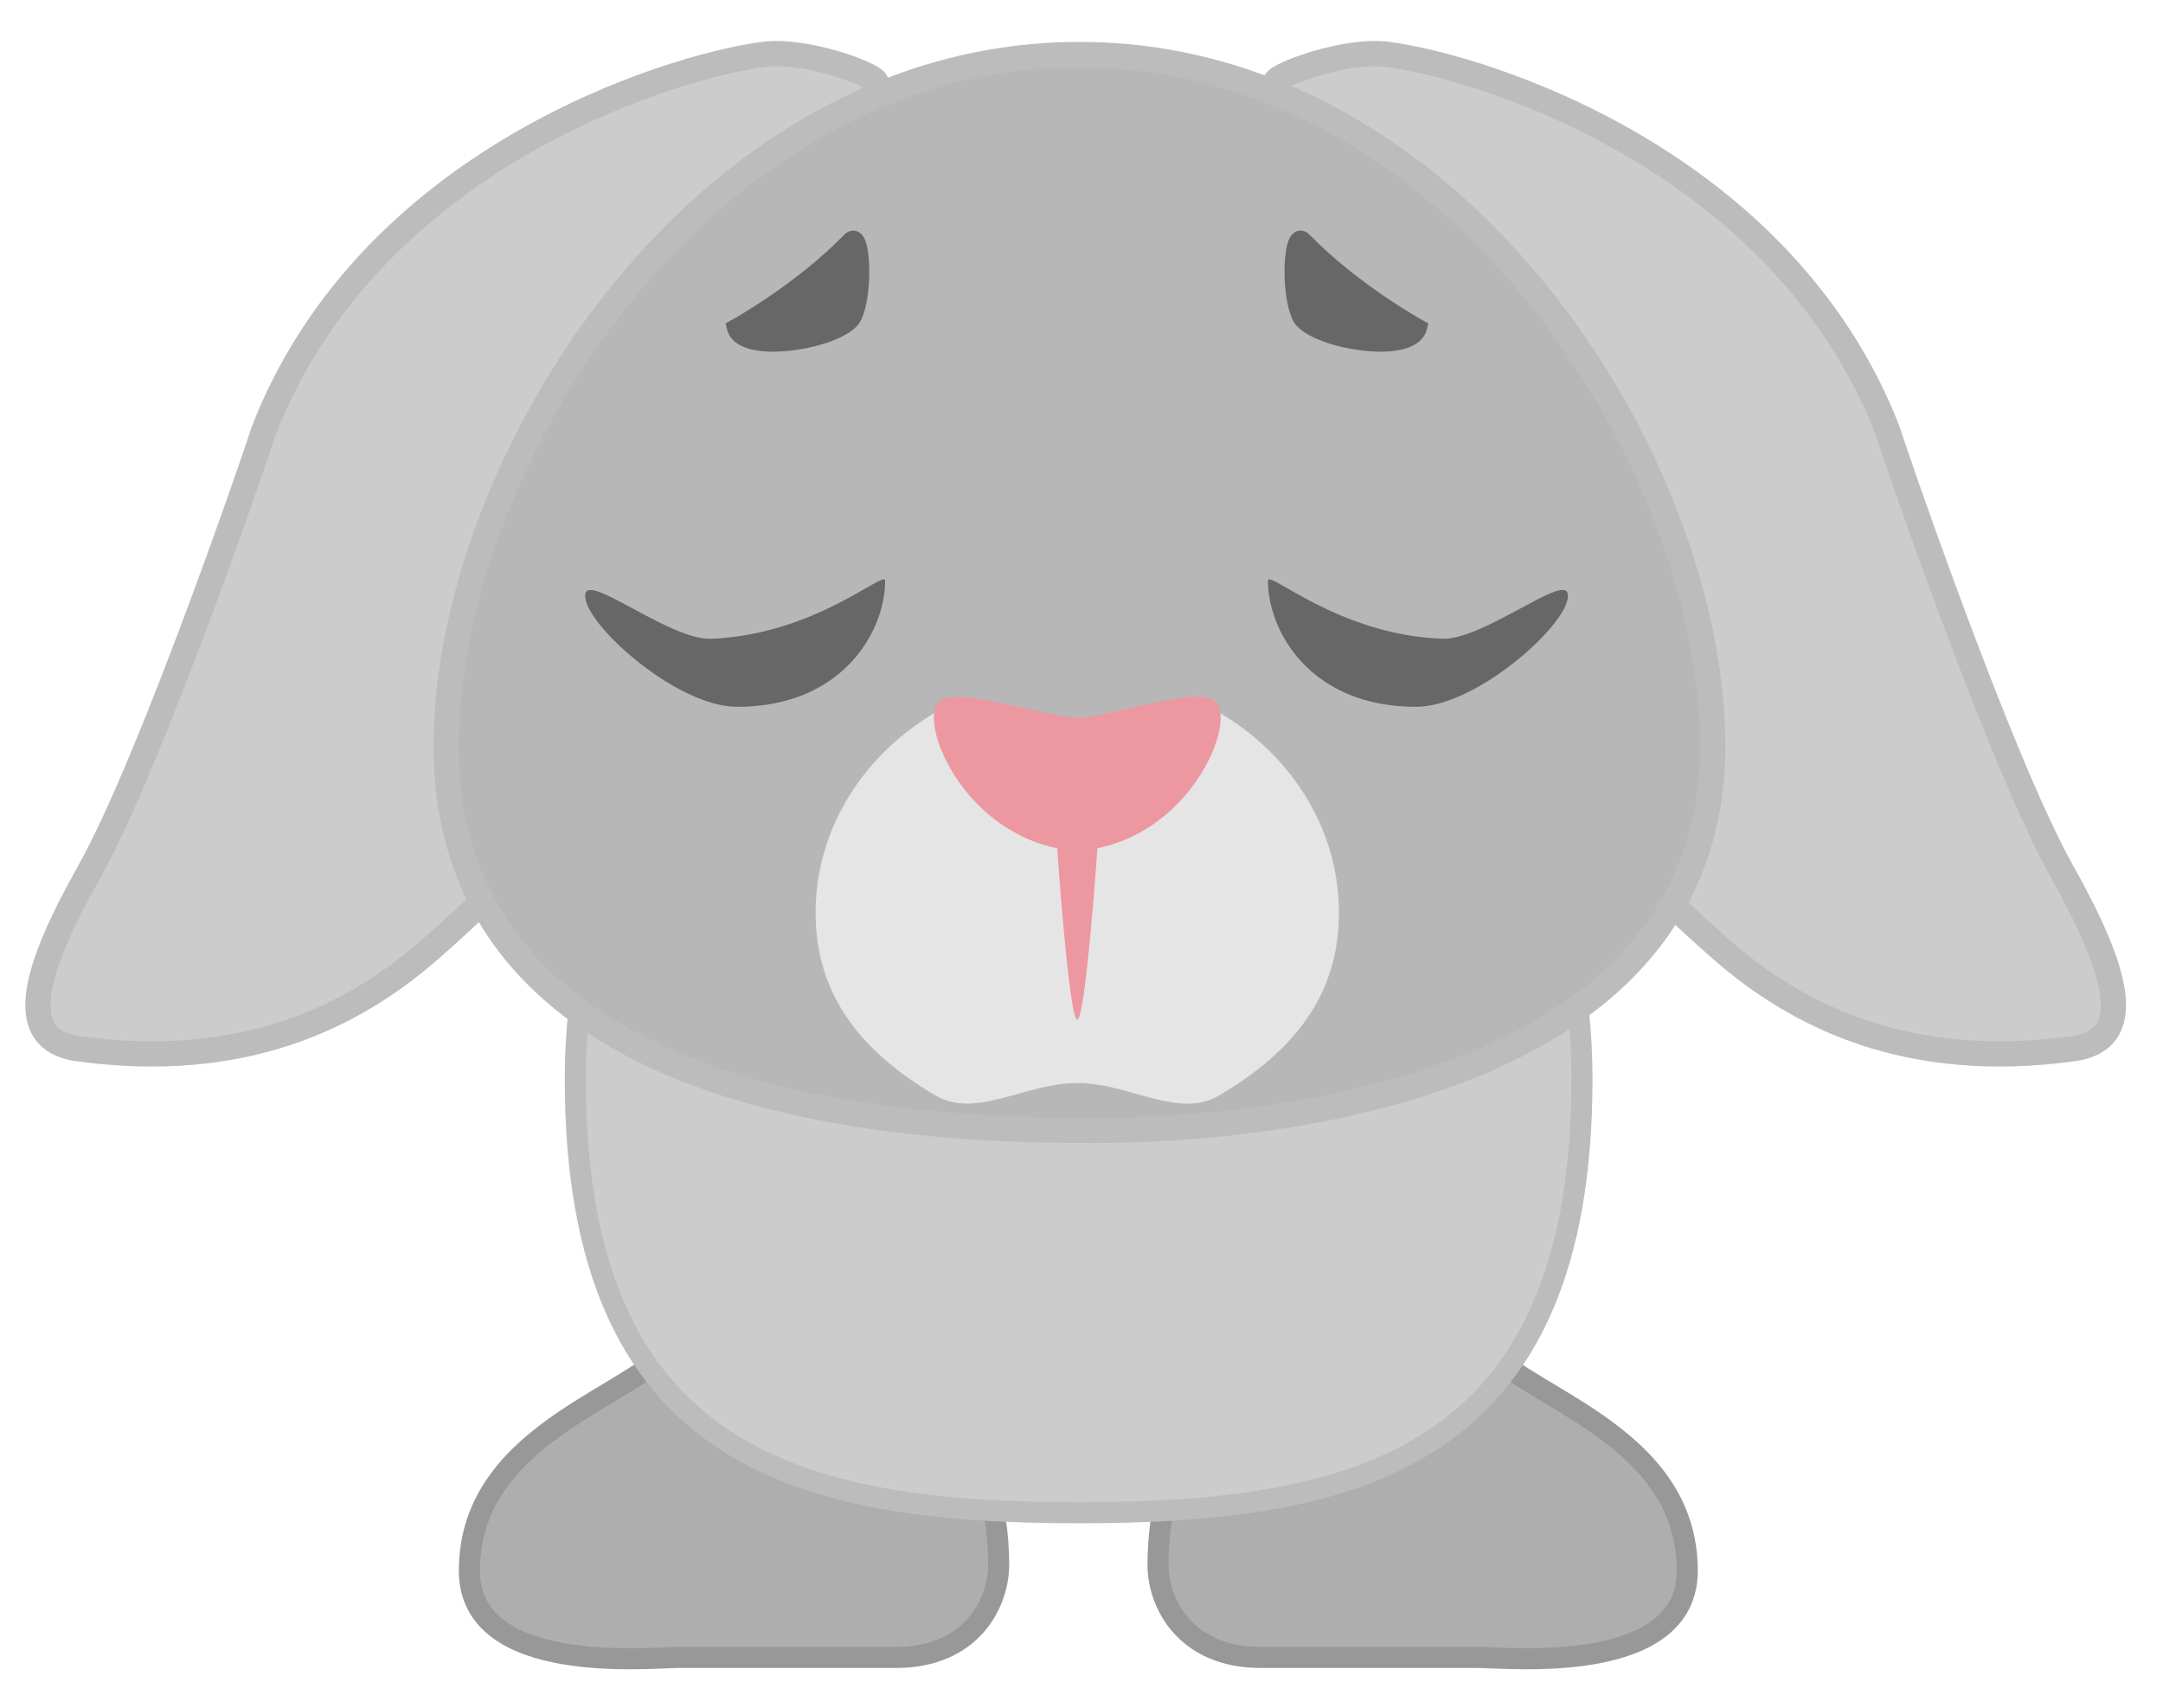 <?xml version="1.0" encoding="utf-8"?>
<!-- Generator: Adobe Illustrator 16.0.0, SVG Export Plug-In . SVG Version: 6.00 Build 0)  -->
<!DOCTYPE svg PUBLIC "-//W3C//DTD SVG 1.1//EN" "http://www.w3.org/Graphics/SVG/1.1/DTD/svg11.dtd">
<svg version="1.1" id="Layer_1" xmlns="http://www.w3.org/2000/svg" xmlns:xlink="http://www.w3.org/1999/xlink" x="0px" y="0px"
	 width="513.452px" height="405.457px" viewBox="0 0 513.452 405.457" enable-background="new 0 0 513.452 405.457"
	 xml:space="preserve">
<g>
	<path fill-rule="evenodd" clip-rule="evenodd" fill="#AEAEAE" stroke="#989898" stroke-width="5" stroke-miterlimit="10" d="
		M237.058,371.47c0,8.791-6.227,21.953-24.414,21.953c-12.955,0-38.865,0-51.82,0c-6.617,0-49.404,4.455-49.404-20.58
		c0-34.08,42.595-41.871,49.404-55.205c5.891-11.539,38.865,0,51.82,0C219.261,317.638,237.058,342.524,237.058,371.47z"/>
	<path fill-rule="evenodd" clip-rule="evenodd" fill="#AEAEAE" stroke="#989898" stroke-width="5" stroke-miterlimit="10" d="
		M274.886,371.47c0,8.791,6.227,21.953,24.414,21.953c12.955,0,38.865,0,51.82,0c6.617,0,49.404,4.455,49.404-20.58
		c0-34.08-42.596-41.871-49.404-55.205c-5.891-11.539-38.865,0-51.82,0C292.683,317.638,274.886,342.524,274.886,371.47z"/>
	<path fill-rule="evenodd" clip-rule="evenodd" fill="#CDCCCC" stroke="#BCBCBC" stroke-width="5" stroke-miterlimit="10" d="
		M375.527,256.159c0,90.295-53.494,102.913-119.48,102.913s-119.48-12.617-119.48-102.913c0-90.291,73.65-102.912,119.48-102.912
		S375.527,165.868,375.527,256.159z"/>
	<g>
		<g>
			<path fill-rule="evenodd" clip-rule="evenodd" fill="#CDCCCC" stroke="#BCBCBC" stroke-width="6" stroke-miterlimit="10" d="
				M18.584,248.934c-15.211-2.08-10.765-18.235,2.633-42.064c15.061-26.793,41.455-104.344,41.355-104.577
				c24.984-64.169,95.46-86.231,118.587-89.372c9.998-1.355,26.262,4.743,26.771,6.511c1.273,4.424,3.273,13.374,3.164,20.035
				c-0.293,17.607-26.713,114.336-109.347,186.189C83.701,241.346,57.717,254.285,18.584,248.934z"/>
		</g>
		<g>
			<path fill-rule="evenodd" clip-rule="evenodd" fill="#CDCCCC" stroke="#BCBCBC" stroke-width="6" stroke-miterlimit="10" d="
				M492.103,248.934c15.211-2.08,10.764-18.235-2.633-42.064c-15.062-26.793-41.455-104.344-41.355-104.577
				c-24.986-64.169-95.461-86.231-118.588-89.372c-9.998-1.355-26.262,4.743-26.771,6.511c-1.273,4.424-3.273,13.374-3.164,20.035
				c0.293,17.607,26.713,114.336,109.346,186.189C426.986,241.346,452.968,254.285,492.103,248.934z"/>
		</g>
		<path fill="#B7B7B8" stroke="#BCBCBC" stroke-width="6" stroke-miterlimit="10" d="M406.552,177.114
			c0,95.523-145.492,91.178-150.322,91.178c-83.023,0-150.325-23.986-150.325-91.178c0-67.195,60.698-164.164,150.325-164.164
			C345.853,12.95,406.552,109.918,406.552,177.114z"/>
		<path fill="#E5E5E5" d="M193.609,216.7c0.002-19.979,11.35-37.539,28.488-47.619c9.693-5.701,21.236,3.395,33.629,3.395
			c12.051,0,23.301-9.277,32.824-3.861c17.59,9.998,29.293,27.795,29.293,48.086c0,19.949-11.316,33.219-28.418,43.307
			c-9.707,5.725-21.277-2.939-33.699-2.939c-12.438,0-24.021,8.656-33.736,2.918C204.91,249.893,193.609,236.635,193.609,216.7z"/>
		<path fill-rule="evenodd" clip-rule="evenodd" fill="#ED97A1" d="M288.314,166.299c-4.695-3.455-25.174,4.074-32.588,4.062
			c-7.326-0.01-27.93-7.475-32.584-4.062c-5.467,4.01,4.531,30.311,27.812,35.033c0,0.174,2.828,40.699,4.773,40.699
			c1.947,0,4.777-40.525,4.777-40.699C283.785,196.608,293.769,170.311,288.314,166.299z"/>
		<g display="none">
			<g display="inline">
				<path fill="#FFFFFF" d="M184.587,180.76c-1.982,0-4.061-0.16-6.176-0.476c-11.037-1.646-23.448-10.835-31.617-23.408
					c-6.334-9.748-8.807-19.522-6.785-26.817c0.093-0.334,0.2-0.741,0.325-1.211c1.498-5.637,5.477-20.61,14.759-30.854l0.455-0.503
					l0.628-0.258c5.782-2.375,11.78-4.119,17.582-5.805c4.02-1.168,8.177-2.377,12.265-3.793c0.793-0.275,1.562-0.547,2.308-0.81
					c4.685-1.653,8.385-2.959,11.666-2.959c4.779,0,7.939,2.867,9.391,8.522c0.97,3.771,1.243,7.78,1.533,12.025
					c0.082,1.202,0.165,2.417,0.267,3.638c2.197,26.691-2.766,58.657-2.978,60.005l-0.078,0.493l-0.232,0.441
					C207.645,169.469,201.489,180.76,184.587,180.76C184.586,180.76,184.588,180.76,184.587,180.76z"/>
				<path fill="#969696" d="M199.997,86.865c3.146,0,5.291,1.617,6.485,6.268c1.17,4.553,1.271,9.801,1.715,15.164
					c2.193,26.639-2.951,59.291-2.951,59.291s-5.369,10.171-20.658,10.171c-1.774,0-3.684-0.137-5.732-0.443
					c-19.705-2.939-40.297-30.789-35.955-46.457c1.191-4.293,4.861-20.307,14.416-30.852c9.578-3.934,19.588-6.039,29.689-9.539
					C192.441,88.584,196.751,86.865,199.997,86.865 M199.997,80.865c-3.796,0-7.905,1.451-12.664,3.131
					c-0.74,0.261-1.505,0.531-2.293,0.804c-4.015,1.391-8.135,2.589-12.119,3.747c-5.877,1.708-11.954,3.475-17.884,5.911
					l-1.256,0.516l-0.911,1.006c-9.771,10.784-13.886,26.269-15.435,32.098c-0.121,0.458-0.227,0.854-0.316,1.178
					c-2.252,8.125,0.358,18.787,7.16,29.255c10.458,16.096,24.261,23.334,33.691,24.74c2.26,0.338,4.486,0.509,6.617,0.509
					c18.692,0,25.676-12.825,25.965-13.371l0.465-0.882l0.155-0.985c0.215-1.362,5.231-33.673,3.004-60.718
					c-0.1-1.208-0.182-2.409-0.263-3.597c-0.286-4.193-0.583-8.53-1.62-12.568C210.006,82.734,204.344,80.865,199.997,80.865
					L199.997,80.865z"/>
			</g>
			<path display="inline" fill="#70391B" d="M205.246,167.588c0,0,6.275-38.363,2.252-67.375c-1.025-7.4-21.451-11.885-34.391,1.521
				c-15.982,16.557-24.639,53.158-20.328,58.461c7.051,8.676,16.715,15.727,26.076,17.121
				C198.558,180.258,205.246,167.588,205.246,167.588z"/>
			<path display="inline" fill="#231F20" d="M205.246,167.588c0,0,5.355-32.727,3.002-60.586
				c-0.195-2.307-20.072-9.629-33.012,3.777c-15.979,16.557-22.426,48.912-18.115,54.213c7.051,8.678,12.373,10.93,21.734,12.324
				C198.558,180.258,205.246,167.588,205.246,167.588z"/>
			<path display="inline" fill="#FFFFFF" d="M163.925,127.131c3.736,8.574,10.895,13.203,16.342,6.248
				c3.426-4.367,1.457-11.76-2.279-20.336c-3.732-8.572-5.078-17.688-10.17-15.471C162.73,99.792,160.193,118.557,163.925,127.131z"
				/>
		</g>
		<g display="none">
			<g display="inline">
				<path fill="#FFFFFF" d="M326.684,180.76c-16.904,0-23.057-11.291-23.311-11.771l-0.232-0.44l-0.078-0.493
					c-0.212-1.348-5.175-33.314-2.978-60.004c0.101-1.213,0.183-2.421,0.264-3.616c0.29-4.253,0.564-8.271,1.533-12.048
					c1.452-5.655,4.612-8.522,9.392-8.522c3.282,0,6.981,1.306,11.666,2.959c0.746,0.264,1.516,0.535,2.31,0.811
					c4.088,1.417,8.246,2.625,12.267,3.794c5.8,1.686,11.797,3.43,17.578,5.804l0.628,0.258l0.456,0.503
					c9.289,10.251,13.265,25.229,14.762,30.867c0.124,0.465,0.23,0.867,0.321,1.198c2.022,7.293-0.449,17.066-6.782,26.814
					c-8.169,12.575-20.58,21.764-31.619,23.411C330.745,180.6,328.667,180.76,326.684,180.76z"/>
				<path fill="#969696" d="M311.274,86.865c3.245,0,7.557,1.719,12.993,3.604c10.1,3.5,20.109,5.605,29.688,9.539
					c9.555,10.545,13.227,26.559,14.416,30.852c4.344,15.668-16.25,43.518-35.953,46.457c-2.05,0.306-3.958,0.443-5.732,0.443
					c-15.291,0-20.658-10.171-20.658-10.171s-5.145-32.652-2.951-59.291c0.441-5.363,0.545-10.611,1.713-15.164
					C305.983,88.482,308.127,86.865,311.274,86.865 M311.275,80.865L311.275,80.865c-4.349,0-10.011,1.87-12.298,10.776
					c-1.038,4.045-1.334,8.389-1.62,12.59c-0.081,1.181-0.162,2.374-0.261,3.574c-2.228,27.044,2.789,59.355,3.004,60.717
					l0.155,0.984l0.465,0.882c0.288,0.546,7.271,13.371,25.965,13.371c2.13,0,4.356-0.171,6.618-0.509
					c9.431-1.407,23.233-8.646,33.691-24.744c6.801-10.468,9.409-21.129,7.158-29.25c-0.089-0.321-0.193-0.712-0.313-1.165
					c-1.548-5.831-5.66-21.32-15.438-32.112l-0.911-1.006l-1.256-0.516c-5.929-2.435-12.005-4.201-17.881-5.91
					c-3.984-1.159-8.104-2.356-12.121-3.749c-0.788-0.273-1.553-0.543-2.294-0.805C319.179,82.315,315.07,80.865,311.275,80.865
					L311.275,80.865z"/>
			</g>
			<path display="inline" fill="#70391B" d="M306.027,167.588c0,0-6.277-38.363-2.252-67.375c1.025-7.4,21.451-11.885,34.391,1.521
				c15.98,16.557,24.639,53.158,20.328,58.461c-7.051,8.676-16.717,15.727-26.076,17.121
				C312.712,180.258,306.027,167.588,306.027,167.588z"/>
			<path display="inline" fill="#231F20" d="M306.027,167.588c0,0-5.355-32.727-3.002-60.586c0.193-2.307,20.072-9.629,33.012,3.777
				c15.979,16.557,22.424,48.912,18.115,54.213c-7.053,8.678-12.375,10.93-21.734,12.324
				C312.712,180.258,306.027,167.588,306.027,167.588z"/>
			<path display="inline" fill="#FFFFFF" d="M347.345,127.131c-3.734,8.574-10.895,13.203-16.34,6.248
				c-3.428-4.367-1.457-11.76,2.279-20.336c3.732-8.572,5.078-17.688,10.168-15.471C348.542,99.792,351.08,118.557,347.345,127.131z
				"/>
		</g>
		<path fill="#676767" d="M139.011,140.772c-1.799,5.951,21.041,27,35.957,27c25.174,0,35.148-18.049,35.148-29.924
			c0-2.734-16.623,12.824-41.322,13.773C159.23,151.989,140.287,136.557,139.011,140.772z"/>
		<path fill="#676767" d="M372.085,140.772c1.799,5.951-21.039,27-35.957,27c-25.174,0-35.146-18.049-35.146-29.924
			c0-2.734,16.623,12.824,41.322,13.773C351.867,151.989,370.81,136.557,372.085,140.772z"/>
		<g>
			<path fill="#676767" d="M202.544,54.739c-0.547,0-1.367,0.176-2.18,1.014c-11.309,11.672-26.635,20.184-26.789,20.268
				l-1.359,0.748l0.389,1.504c0.865,3.355,4.738,5.205,10.902,5.205c6.867,0,16.449-2.34,19.955-6.117
				c3.229-3.479,3.613-16.449,1.844-20.506C204.503,55.012,203.23,54.739,202.544,54.739z"/>
		</g>
		<g>
			<path fill="#676767" d="M308.73,54.739c0.545,0,1.367,0.176,2.18,1.014c11.307,11.672,26.635,20.184,26.787,20.268l1.359,0.748
				l-0.387,1.504c-0.867,3.355-4.738,5.205-10.902,5.205c-6.867,0-16.451-2.34-19.957-6.117c-3.227-3.479-3.613-16.449-1.842-20.506
				C306.771,55.012,308.042,54.739,308.73,54.739z"/>
		</g>
	</g>
</g>
</svg>
